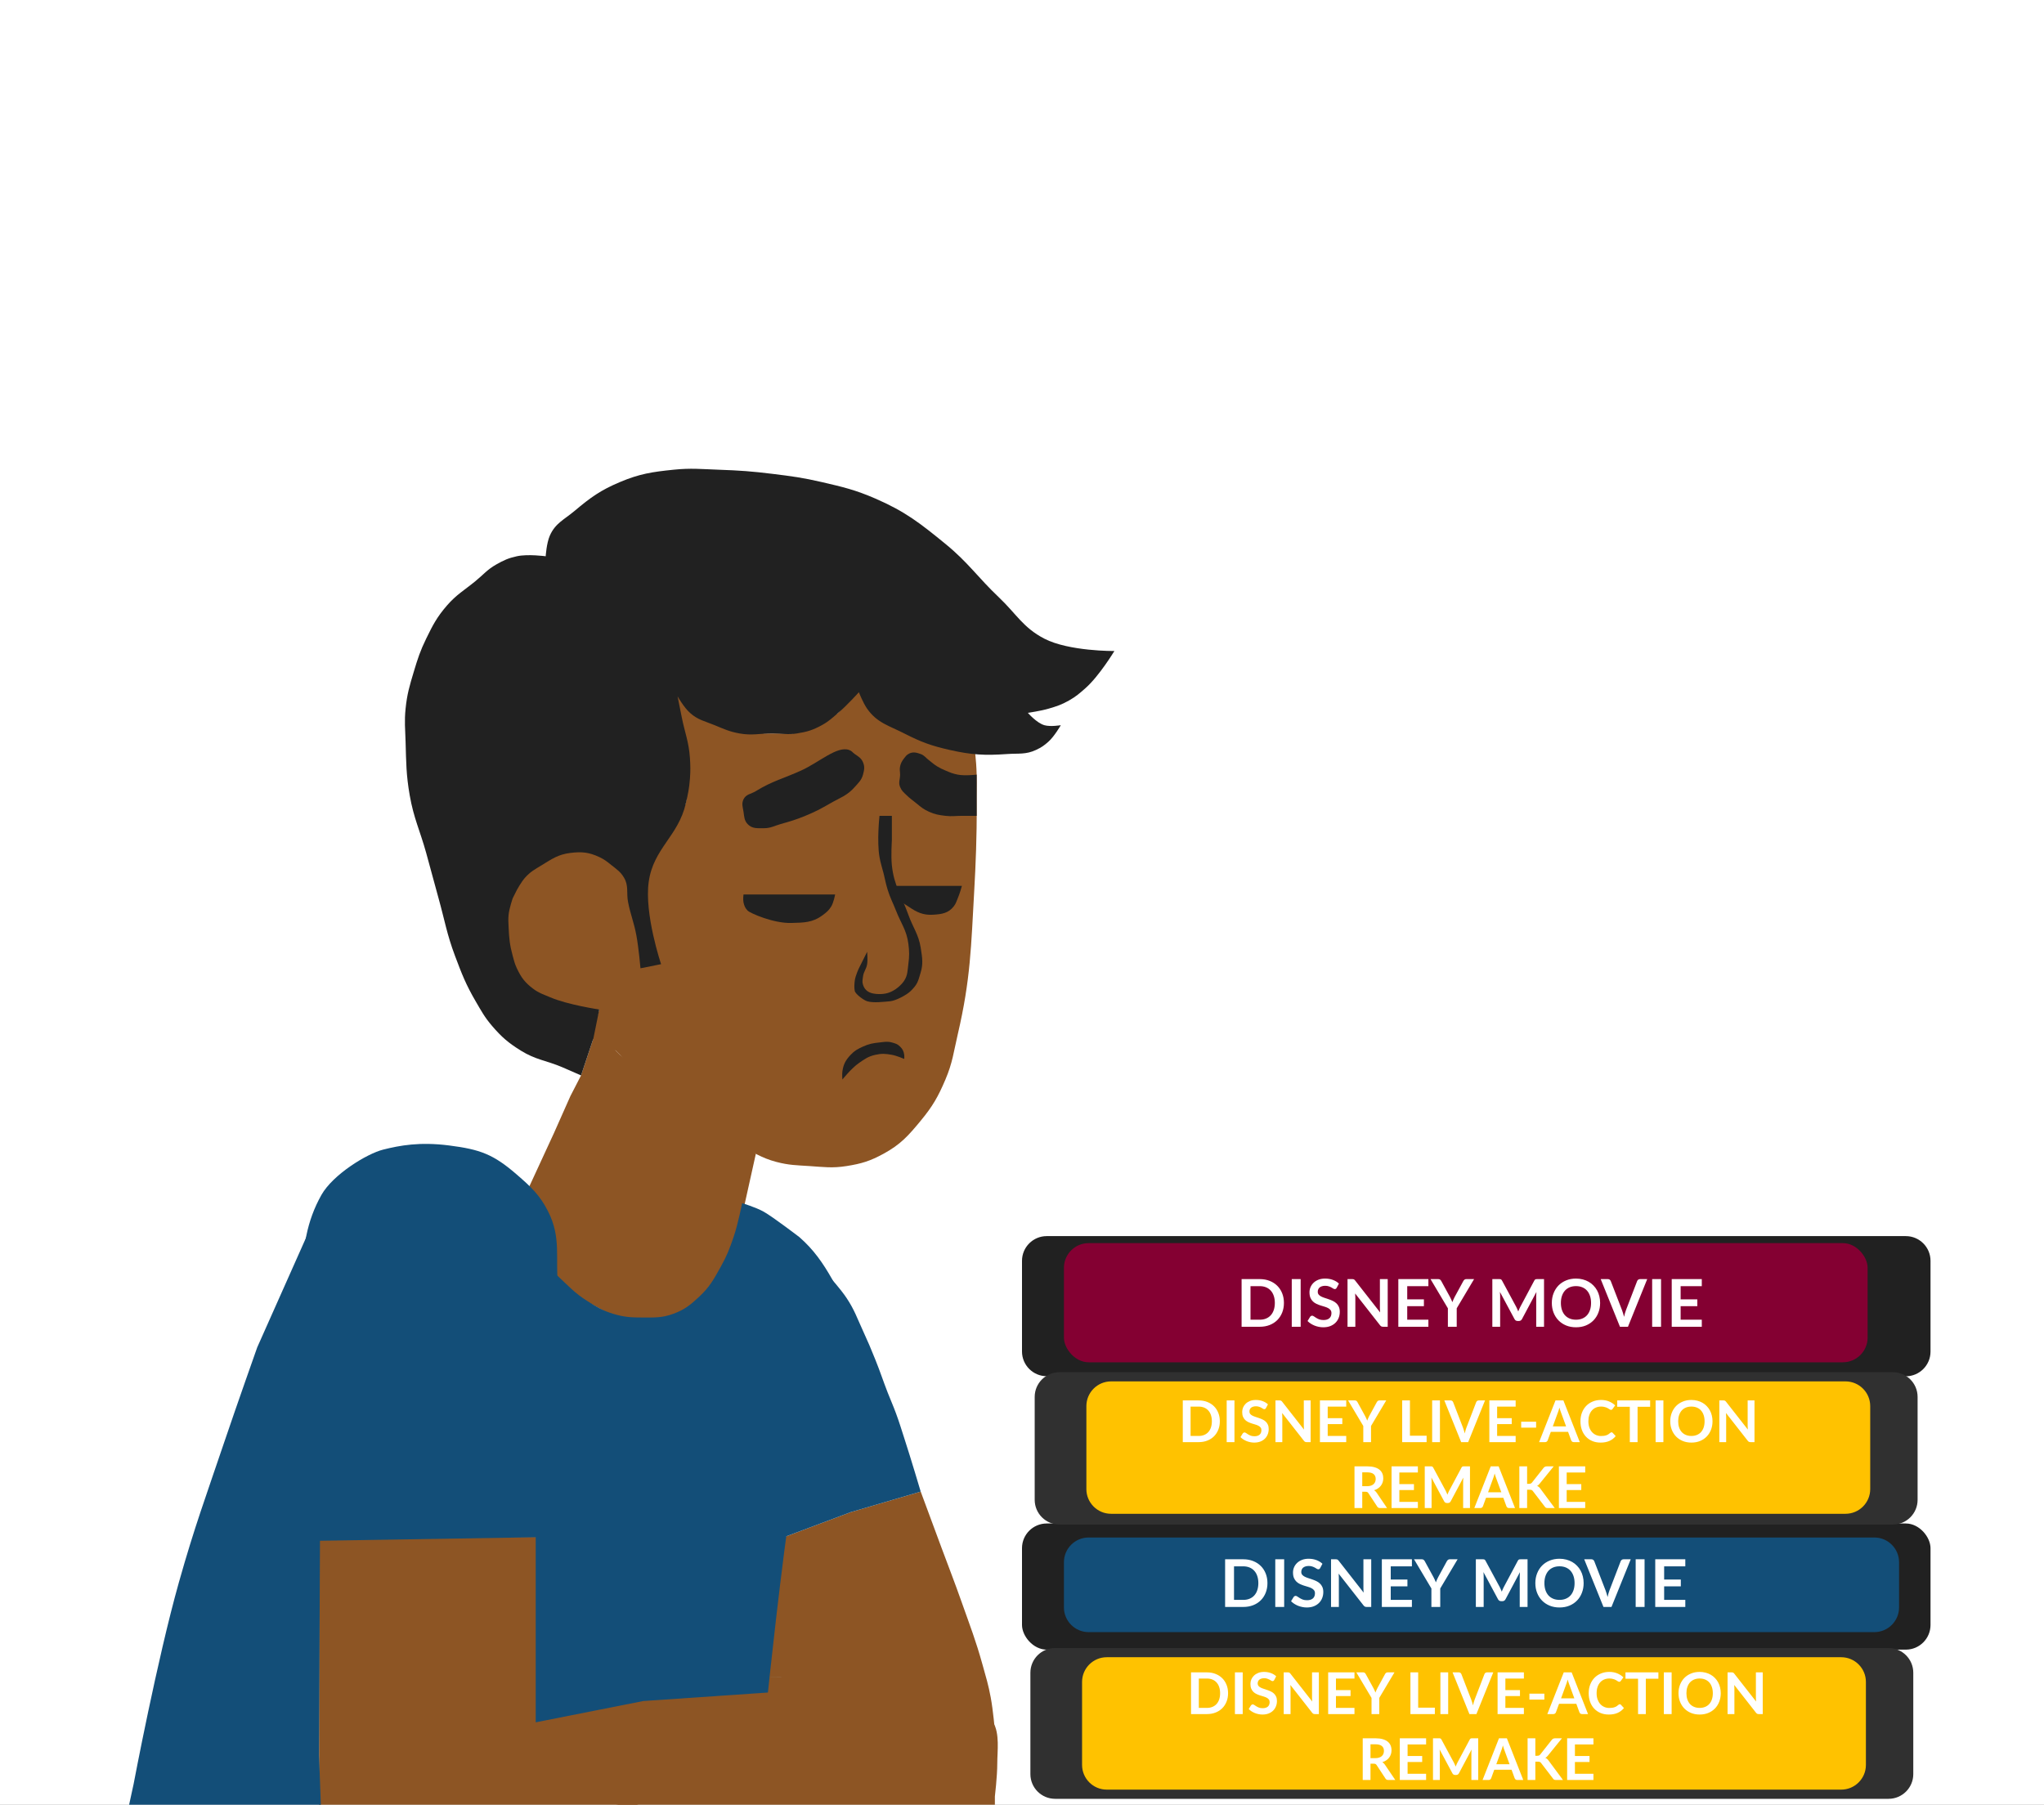 <svg width="248" height="219" viewBox="0 0 248 219" fill="none" xmlns="http://www.w3.org/2000/svg">
<rect x="0" y="0" width="248" height="219" fill="#808080" stroke="none"/>
<g clip-path="url(#clip0_276_359)">
<rect width="248" height="219" fill="white"/>
<rect x="124" y="184.872" width="110.231" height="15.309" rx="3" fill="#212121"/>
<path d="M124 153C124 151.343 125.343 150 127 150H231.231C232.887 150 234.231 151.343 234.231 153V164.01C234.231 165.667 232.887 167.01 231.23 167.01L127 167C125.343 167 124 165.657 124 164V153Z" fill="#212121"/>
<rect x="129.087" y="150.851" width="97.512" height="14.459" rx="3" fill="#840032"/>
<path d="M129.087 189.573C129.087 187.916 130.431 186.573 132.087 186.573H227.415C229.072 186.573 230.415 187.916 230.415 189.573V195.055C230.415 196.712 229.072 198.055 227.415 198.055H132.087C130.431 198.055 129.087 196.712 129.087 195.055V189.573Z" fill="#134E78"/>
<path d="M153.78 192.108C153.78 192.532 153.709 192.921 153.568 193.276C153.427 193.631 153.228 193.936 152.972 194.192C152.716 194.448 152.408 194.647 152.048 194.788C151.688 194.929 151.288 195 150.848 195H148.644V189.216H150.848C151.288 189.216 151.688 189.288 152.048 189.432C152.408 189.573 152.716 189.772 152.972 190.028C153.228 190.281 153.427 190.585 153.568 190.94C153.709 191.295 153.78 191.684 153.78 192.108ZM152.676 192.108C152.676 191.791 152.633 191.507 152.548 191.256C152.465 191.003 152.344 190.789 152.184 190.616C152.027 190.44 151.835 190.305 151.608 190.212C151.384 190.119 151.131 190.072 150.848 190.072H149.724V194.144H150.848C151.131 194.144 151.384 194.097 151.608 194.004C151.835 193.911 152.027 193.777 152.184 193.604C152.344 193.428 152.465 193.215 152.548 192.964C152.633 192.711 152.676 192.425 152.676 192.108ZM155.81 195H154.73V189.216H155.81V195ZM160.185 190.268C160.153 190.324 160.118 190.365 160.081 190.392C160.046 190.416 160.002 190.428 159.949 190.428C159.893 190.428 159.832 190.408 159.765 190.368C159.701 190.325 159.624 190.279 159.533 190.228C159.442 190.177 159.336 190.132 159.213 190.092C159.093 190.049 158.95 190.028 158.785 190.028C158.636 190.028 158.505 190.047 158.393 190.084C158.281 190.119 158.186 190.168 158.109 190.232C158.034 190.296 157.978 190.373 157.941 190.464C157.904 190.552 157.885 190.649 157.885 190.756C157.885 190.892 157.922 191.005 157.997 191.096C158.074 191.187 158.176 191.264 158.301 191.328C158.426 191.392 158.569 191.449 158.729 191.5C158.889 191.551 159.053 191.605 159.221 191.664C159.389 191.72 159.553 191.787 159.713 191.864C159.873 191.939 160.016 192.035 160.141 192.152C160.266 192.267 160.366 192.408 160.441 192.576C160.518 192.744 160.557 192.948 160.557 193.188C160.557 193.449 160.512 193.695 160.421 193.924C160.333 194.151 160.202 194.349 160.029 194.52C159.858 194.688 159.649 194.821 159.401 194.92C159.153 195.016 158.869 195.064 158.549 195.064C158.365 195.064 158.184 195.045 158.005 195.008C157.826 194.973 157.654 194.923 157.489 194.856C157.326 194.789 157.173 194.709 157.029 194.616C156.885 194.523 156.757 194.419 156.645 194.304L156.961 193.788C156.988 193.751 157.022 193.72 157.065 193.696C157.108 193.669 157.153 193.656 157.201 193.656C157.268 193.656 157.34 193.684 157.417 193.74C157.494 193.793 157.586 193.853 157.693 193.92C157.8 193.987 157.924 194.048 158.065 194.104C158.209 194.157 158.381 194.184 158.581 194.184C158.888 194.184 159.125 194.112 159.293 193.968C159.461 193.821 159.545 193.612 159.545 193.34C159.545 193.188 159.506 193.064 159.429 192.968C159.354 192.872 159.254 192.792 159.129 192.728C159.004 192.661 158.861 192.605 158.701 192.56C158.541 192.515 158.378 192.465 158.213 192.412C158.048 192.359 157.885 192.295 157.725 192.22C157.565 192.145 157.422 192.048 157.297 191.928C157.172 191.808 157.07 191.659 156.993 191.48C156.918 191.299 156.881 191.076 156.881 190.812C156.881 190.601 156.922 190.396 157.005 190.196C157.09 189.996 157.213 189.819 157.373 189.664C157.533 189.509 157.73 189.385 157.965 189.292C158.2 189.199 158.469 189.152 158.773 189.152C159.114 189.152 159.429 189.205 159.717 189.312C160.005 189.419 160.25 189.568 160.453 189.76L160.185 190.268ZM166.372 189.216V195H165.82C165.734 195 165.662 194.987 165.604 194.96C165.548 194.931 165.493 194.883 165.44 194.816L162.42 190.96C162.436 191.136 162.444 191.299 162.444 191.448V195H161.496V189.216H162.06C162.105 189.216 162.144 189.219 162.176 189.224C162.21 189.227 162.24 189.235 162.264 189.248C162.29 189.259 162.316 189.276 162.34 189.3C162.364 189.321 162.39 189.351 162.42 189.388L165.452 193.26C165.444 193.167 165.437 193.075 165.432 192.984C165.426 192.893 165.424 192.809 165.424 192.732V189.216H166.372ZM168.74 190.072V191.676H170.764V192.504H168.74V194.14H171.308V195H167.66V189.216H171.308V190.072H168.74ZM174.745 192.76V195H173.673V192.76L171.565 189.216H172.513C172.607 189.216 172.68 189.239 172.733 189.284C172.789 189.329 172.836 189.387 172.873 189.456L173.929 191.388C173.991 191.503 174.044 191.611 174.089 191.712C174.137 191.813 174.18 191.915 174.217 192.016C174.252 191.915 174.292 191.813 174.337 191.712C174.383 191.611 174.435 191.503 174.493 191.388L175.545 189.456C175.575 189.397 175.619 189.343 175.677 189.292C175.736 189.241 175.811 189.216 175.901 189.216H176.853L174.745 192.76ZM185.338 189.216V195H184.39V191.264C184.39 191.115 184.398 190.953 184.414 190.78L182.666 194.064C182.583 194.221 182.457 194.3 182.286 194.3H182.134C181.963 194.3 181.837 194.221 181.754 194.064L179.986 190.768C179.994 190.856 180.001 190.943 180.006 191.028C180.011 191.113 180.014 191.192 180.014 191.264V195H179.066V189.216H179.878C179.926 189.216 179.967 189.217 180.002 189.22C180.037 189.223 180.067 189.229 180.094 189.24C180.123 189.251 180.149 189.268 180.17 189.292C180.194 189.316 180.217 189.348 180.238 189.388L181.97 192.6C182.015 192.685 182.057 192.773 182.094 192.864C182.134 192.955 182.173 193.048 182.21 193.144C182.247 193.045 182.286 192.951 182.326 192.86C182.366 192.767 182.409 192.677 182.454 192.592L184.162 189.388C184.183 189.348 184.206 189.316 184.23 189.292C184.254 189.268 184.279 189.251 184.306 189.24C184.335 189.229 184.367 189.223 184.402 189.22C184.437 189.217 184.478 189.216 184.526 189.216H185.338ZM192.144 192.108C192.144 192.532 192.074 192.925 191.932 193.288C191.794 193.648 191.596 193.96 191.34 194.224C191.084 194.488 190.776 194.695 190.416 194.844C190.056 194.991 189.656 195.064 189.216 195.064C188.779 195.064 188.38 194.991 188.02 194.844C187.66 194.695 187.351 194.488 187.092 194.224C186.836 193.96 186.638 193.648 186.496 193.288C186.355 192.925 186.284 192.532 186.284 192.108C186.284 191.684 186.355 191.292 186.496 190.932C186.638 190.569 186.836 190.256 187.092 189.992C187.351 189.728 187.66 189.523 188.02 189.376C188.38 189.227 188.779 189.152 189.216 189.152C189.51 189.152 189.786 189.187 190.044 189.256C190.303 189.323 190.54 189.419 190.756 189.544C190.972 189.667 191.166 189.817 191.336 189.996C191.51 190.172 191.656 190.369 191.776 190.588C191.896 190.807 191.987 191.044 192.048 191.3C192.112 191.556 192.144 191.825 192.144 192.108ZM191.044 192.108C191.044 191.791 191.002 191.507 190.916 191.256C190.831 191.003 190.71 190.788 190.552 190.612C190.395 190.436 190.203 190.301 189.976 190.208C189.752 190.115 189.499 190.068 189.216 190.068C188.934 190.068 188.679 190.115 188.452 190.208C188.228 190.301 188.036 190.436 187.876 190.612C187.719 190.788 187.598 191.003 187.512 191.256C187.427 191.507 187.384 191.791 187.384 192.108C187.384 192.425 187.427 192.711 187.512 192.964C187.598 193.215 187.719 193.428 187.876 193.604C188.036 193.777 188.228 193.911 188.452 194.004C188.679 194.097 188.934 194.144 189.216 194.144C189.499 194.144 189.752 194.097 189.976 194.004C190.203 193.911 190.395 193.777 190.552 193.604C190.71 193.428 190.831 193.215 190.916 192.964C191.002 192.711 191.044 192.425 191.044 192.108ZM197.858 189.216L195.522 195H194.55L192.214 189.216H193.078C193.171 189.216 193.247 189.239 193.306 189.284C193.364 189.329 193.408 189.388 193.438 189.46L194.802 192.988C194.847 193.103 194.89 193.229 194.93 193.368C194.972 193.504 195.012 193.647 195.05 193.796C195.082 193.647 195.116 193.504 195.154 193.368C195.191 193.229 195.232 193.103 195.278 192.988L196.634 189.46C196.655 189.399 196.696 189.343 196.758 189.292C196.822 189.241 196.899 189.216 196.99 189.216H197.858ZM199.537 195H198.457V189.216H199.537V195ZM201.912 190.072V191.676H203.936V192.504H201.912V194.14H204.48V195H200.832V189.216H204.48V190.072H201.912Z" fill="white"/>
<path d="M155.78 158.108C155.78 158.532 155.709 158.921 155.568 159.276C155.427 159.631 155.228 159.936 154.972 160.192C154.716 160.448 154.408 160.647 154.048 160.788C153.688 160.929 153.288 161 152.848 161H150.644V155.216H152.848C153.288 155.216 153.688 155.288 154.048 155.432C154.408 155.573 154.716 155.772 154.972 156.028C155.228 156.281 155.427 156.585 155.568 156.94C155.709 157.295 155.78 157.684 155.78 158.108ZM154.676 158.108C154.676 157.791 154.633 157.507 154.548 157.256C154.465 157.003 154.344 156.789 154.184 156.616C154.027 156.44 153.835 156.305 153.608 156.212C153.384 156.119 153.131 156.072 152.848 156.072H151.724V160.144H152.848C153.131 160.144 153.384 160.097 153.608 160.004C153.835 159.911 154.027 159.777 154.184 159.604C154.344 159.428 154.465 159.215 154.548 158.964C154.633 158.711 154.676 158.425 154.676 158.108ZM157.81 161H156.73V155.216H157.81V161ZM162.185 156.268C162.153 156.324 162.118 156.365 162.081 156.392C162.046 156.416 162.002 156.428 161.949 156.428C161.893 156.428 161.832 156.408 161.765 156.368C161.701 156.325 161.624 156.279 161.533 156.228C161.442 156.177 161.336 156.132 161.213 156.092C161.093 156.049 160.95 156.028 160.785 156.028C160.636 156.028 160.505 156.047 160.393 156.084C160.281 156.119 160.186 156.168 160.109 156.232C160.034 156.296 159.978 156.373 159.941 156.464C159.904 156.552 159.885 156.649 159.885 156.756C159.885 156.892 159.922 157.005 159.997 157.096C160.074 157.187 160.176 157.264 160.301 157.328C160.426 157.392 160.569 157.449 160.729 157.5C160.889 157.551 161.053 157.605 161.221 157.664C161.389 157.72 161.553 157.787 161.713 157.864C161.873 157.939 162.016 158.035 162.141 158.152C162.266 158.267 162.366 158.408 162.441 158.576C162.518 158.744 162.557 158.948 162.557 159.188C162.557 159.449 162.512 159.695 162.421 159.924C162.333 160.151 162.202 160.349 162.029 160.52C161.858 160.688 161.649 160.821 161.401 160.92C161.153 161.016 160.869 161.064 160.549 161.064C160.365 161.064 160.184 161.045 160.005 161.008C159.826 160.973 159.654 160.923 159.489 160.856C159.326 160.789 159.173 160.709 159.029 160.616C158.885 160.523 158.757 160.419 158.645 160.304L158.961 159.788C158.988 159.751 159.022 159.72 159.065 159.696C159.108 159.669 159.153 159.656 159.201 159.656C159.268 159.656 159.34 159.684 159.417 159.74C159.494 159.793 159.586 159.853 159.693 159.92C159.8 159.987 159.924 160.048 160.065 160.104C160.209 160.157 160.381 160.184 160.581 160.184C160.888 160.184 161.125 160.112 161.293 159.968C161.461 159.821 161.545 159.612 161.545 159.34C161.545 159.188 161.506 159.064 161.429 158.968C161.354 158.872 161.254 158.792 161.129 158.728C161.004 158.661 160.861 158.605 160.701 158.56C160.541 158.515 160.378 158.465 160.213 158.412C160.048 158.359 159.885 158.295 159.725 158.22C159.565 158.145 159.422 158.048 159.297 157.928C159.172 157.808 159.07 157.659 158.993 157.48C158.918 157.299 158.881 157.076 158.881 156.812C158.881 156.601 158.922 156.396 159.005 156.196C159.09 155.996 159.213 155.819 159.373 155.664C159.533 155.509 159.73 155.385 159.965 155.292C160.2 155.199 160.469 155.152 160.773 155.152C161.114 155.152 161.429 155.205 161.717 155.312C162.005 155.419 162.25 155.568 162.453 155.76L162.185 156.268ZM168.372 155.216V161H167.82C167.734 161 167.662 160.987 167.604 160.96C167.548 160.931 167.493 160.883 167.44 160.816L164.42 156.96C164.436 157.136 164.444 157.299 164.444 157.448V161H163.496V155.216H164.06C164.105 155.216 164.144 155.219 164.176 155.224C164.21 155.227 164.24 155.235 164.264 155.248C164.29 155.259 164.316 155.276 164.34 155.3C164.364 155.321 164.39 155.351 164.42 155.388L167.452 159.26C167.444 159.167 167.437 159.075 167.432 158.984C167.426 158.893 167.424 158.809 167.424 158.732V155.216H168.372ZM170.74 156.072V157.676H172.764V158.504H170.74V160.14H173.308V161H169.66V155.216H173.308V156.072H170.74ZM176.745 158.76V161H175.673V158.76L173.565 155.216H174.513C174.607 155.216 174.68 155.239 174.733 155.284C174.789 155.329 174.836 155.387 174.873 155.456L175.929 157.388C175.991 157.503 176.044 157.611 176.089 157.712C176.137 157.813 176.18 157.915 176.217 158.016C176.252 157.915 176.292 157.813 176.337 157.712C176.383 157.611 176.435 157.503 176.493 157.388L177.545 155.456C177.575 155.397 177.619 155.343 177.677 155.292C177.736 155.241 177.811 155.216 177.901 155.216H178.853L176.745 158.76ZM187.338 155.216V161H186.39V157.264C186.39 157.115 186.398 156.953 186.414 156.78L184.666 160.064C184.583 160.221 184.457 160.3 184.286 160.3H184.134C183.963 160.3 183.837 160.221 183.754 160.064L181.986 156.768C181.994 156.856 182.001 156.943 182.006 157.028C182.011 157.113 182.014 157.192 182.014 157.264V161H181.066V155.216H181.878C181.926 155.216 181.967 155.217 182.002 155.22C182.037 155.223 182.067 155.229 182.094 155.24C182.123 155.251 182.149 155.268 182.17 155.292C182.194 155.316 182.217 155.348 182.238 155.388L183.97 158.6C184.015 158.685 184.057 158.773 184.094 158.864C184.134 158.955 184.173 159.048 184.21 159.144C184.247 159.045 184.286 158.951 184.326 158.86C184.366 158.767 184.409 158.677 184.454 158.592L186.162 155.388C186.183 155.348 186.206 155.316 186.23 155.292C186.254 155.268 186.279 155.251 186.306 155.24C186.335 155.229 186.367 155.223 186.402 155.22C186.437 155.217 186.478 155.216 186.526 155.216H187.338ZM194.144 158.108C194.144 158.532 194.074 158.925 193.932 159.288C193.794 159.648 193.596 159.96 193.34 160.224C193.084 160.488 192.776 160.695 192.416 160.844C192.056 160.991 191.656 161.064 191.216 161.064C190.779 161.064 190.38 160.991 190.02 160.844C189.66 160.695 189.351 160.488 189.092 160.224C188.836 159.96 188.638 159.648 188.496 159.288C188.355 158.925 188.284 158.532 188.284 158.108C188.284 157.684 188.355 157.292 188.496 156.932C188.638 156.569 188.836 156.256 189.092 155.992C189.351 155.728 189.66 155.523 190.02 155.376C190.38 155.227 190.779 155.152 191.216 155.152C191.51 155.152 191.786 155.187 192.044 155.256C192.303 155.323 192.54 155.419 192.756 155.544C192.972 155.667 193.166 155.817 193.336 155.996C193.51 156.172 193.656 156.369 193.776 156.588C193.896 156.807 193.987 157.044 194.048 157.3C194.112 157.556 194.144 157.825 194.144 158.108ZM193.044 158.108C193.044 157.791 193.002 157.507 192.916 157.256C192.831 157.003 192.71 156.788 192.552 156.612C192.395 156.436 192.203 156.301 191.976 156.208C191.752 156.115 191.499 156.068 191.216 156.068C190.934 156.068 190.679 156.115 190.452 156.208C190.228 156.301 190.036 156.436 189.876 156.612C189.719 156.788 189.598 157.003 189.512 157.256C189.427 157.507 189.384 157.791 189.384 158.108C189.384 158.425 189.427 158.711 189.512 158.964C189.598 159.215 189.719 159.428 189.876 159.604C190.036 159.777 190.228 159.911 190.452 160.004C190.679 160.097 190.934 160.144 191.216 160.144C191.499 160.144 191.752 160.097 191.976 160.004C192.203 159.911 192.395 159.777 192.552 159.604C192.71 159.428 192.831 159.215 192.916 158.964C193.002 158.711 193.044 158.425 193.044 158.108ZM199.858 155.216L197.522 161H196.55L194.214 155.216H195.078C195.171 155.216 195.247 155.239 195.306 155.284C195.364 155.329 195.408 155.388 195.438 155.46L196.802 158.988C196.847 159.103 196.89 159.229 196.93 159.368C196.972 159.504 197.012 159.647 197.05 159.796C197.082 159.647 197.116 159.504 197.154 159.368C197.191 159.229 197.232 159.103 197.278 158.988L198.634 155.46C198.655 155.399 198.696 155.343 198.758 155.292C198.822 155.241 198.899 155.216 198.99 155.216H199.858ZM201.537 161H200.457V155.216H201.537V161ZM203.912 156.072V157.676H205.936V158.504H203.912V160.14H206.48V161H202.832V155.216H206.48V156.072H203.912Z" fill="white"/>
<path d="M125.54 169.513C125.54 167.856 126.883 166.513 128.54 166.513H229.663C231.32 166.513 232.663 167.856 232.663 169.513V182C232.663 183.657 231.32 185 229.663 185H128.54C126.883 185 125.54 183.657 125.54 182V169.513Z" fill="#303030"/>
<path d="M131.811 170.629C131.811 168.972 133.154 167.629 134.811 167.629H223.915C225.571 167.629 226.915 168.972 226.915 170.629V180.696C226.915 182.352 225.571 183.696 223.915 183.696H134.811C133.154 183.696 131.811 182.352 131.811 180.696V170.629Z" fill="#FFC200"/>
<path d="M148.003 172.469C148.003 172.84 147.941 173.181 147.817 173.491C147.693 173.802 147.52 174.069 147.296 174.293C147.072 174.517 146.802 174.691 146.487 174.814C146.172 174.938 145.822 175 145.437 175H143.509V169.939H145.437C145.822 169.939 146.172 170.002 146.487 170.128C146.802 170.252 147.072 170.425 147.296 170.649C147.52 170.871 147.693 171.137 147.817 171.447C147.941 171.758 148.003 172.098 148.003 172.469ZM147.037 172.469C147.037 172.192 146.999 171.943 146.925 171.724C146.852 171.502 146.746 171.316 146.606 171.164C146.468 171.01 146.3 170.892 146.102 170.81C145.906 170.729 145.684 170.688 145.437 170.688H144.454V174.251H145.437C145.684 174.251 145.906 174.21 146.102 174.128C146.3 174.047 146.468 173.93 146.606 173.778C146.746 173.624 146.852 173.438 146.925 173.218C146.999 172.997 147.037 172.747 147.037 172.469ZM149.779 175H148.834V169.939H149.779V175ZM153.607 170.859C153.579 170.908 153.549 170.945 153.516 170.968C153.486 170.989 153.447 170.999 153.4 170.999C153.351 170.999 153.298 170.982 153.239 170.947C153.183 170.91 153.116 170.869 153.036 170.824C152.957 170.78 152.864 170.74 152.756 170.705C152.651 170.668 152.527 170.649 152.382 170.649C152.251 170.649 152.137 170.666 152.039 170.698C151.941 170.729 151.858 170.772 151.79 170.828C151.725 170.884 151.676 170.952 151.643 171.031C151.611 171.108 151.594 171.193 151.594 171.286C151.594 171.405 151.627 171.505 151.692 171.584C151.76 171.663 151.849 171.731 151.958 171.787C152.068 171.843 152.193 171.893 152.333 171.937C152.473 171.982 152.616 172.03 152.763 172.081C152.91 172.13 153.054 172.188 153.194 172.256C153.334 172.321 153.459 172.405 153.568 172.508C153.678 172.608 153.766 172.732 153.831 172.879C153.899 173.026 153.932 173.204 153.932 173.414C153.932 173.643 153.893 173.858 153.813 174.058C153.736 174.257 153.622 174.431 153.47 174.58C153.321 174.727 153.138 174.844 152.921 174.93C152.704 175.014 152.455 175.056 152.175 175.056C152.014 175.056 151.856 175.04 151.699 175.007C151.543 174.977 151.393 174.932 151.248 174.874C151.106 174.816 150.971 174.746 150.845 174.664C150.719 174.582 150.607 174.491 150.509 174.391L150.786 173.939C150.809 173.907 150.84 173.88 150.877 173.859C150.914 173.836 150.954 173.824 150.996 173.824C151.054 173.824 151.117 173.848 151.185 173.897C151.253 173.944 151.333 173.997 151.426 174.055C151.52 174.113 151.628 174.167 151.752 174.216C151.878 174.263 152.028 174.286 152.203 174.286C152.472 174.286 152.679 174.223 152.826 174.097C152.973 173.969 153.047 173.785 153.047 173.547C153.047 173.414 153.013 173.306 152.945 173.222C152.88 173.138 152.793 173.068 152.683 173.012C152.573 172.954 152.448 172.905 152.308 172.865C152.168 172.825 152.026 172.782 151.881 172.735C151.737 172.689 151.594 172.633 151.454 172.567C151.314 172.502 151.19 172.417 151.08 172.312C150.97 172.207 150.882 172.076 150.814 171.92C150.749 171.761 150.716 171.566 150.716 171.335C150.716 171.151 150.752 170.971 150.824 170.796C150.899 170.621 151.006 170.466 151.146 170.331C151.286 170.196 151.459 170.087 151.664 170.005C151.87 169.924 152.105 169.883 152.371 169.883C152.67 169.883 152.945 169.93 153.197 170.023C153.449 170.116 153.664 170.247 153.841 170.415L153.607 170.859ZM159.02 169.939V175H158.537C158.463 175 158.4 174.988 158.348 174.965C158.299 174.939 158.251 174.897 158.205 174.839L155.562 171.465C155.576 171.619 155.583 171.761 155.583 171.892V175H154.754V169.939H155.247C155.287 169.939 155.321 169.941 155.349 169.946C155.379 169.948 155.405 169.955 155.426 169.967C155.449 169.976 155.471 169.991 155.492 170.012C155.513 170.031 155.537 170.057 155.562 170.089L158.215 173.477C158.208 173.396 158.202 173.315 158.198 173.236C158.193 173.157 158.191 173.083 158.191 173.015V169.939H159.02ZM161.092 170.688V172.091H162.863V172.816H161.092V174.247H163.339V175H160.147V169.939H163.339V170.688H161.092ZM166.347 173.04V175H165.409V173.04L163.565 169.939H164.394C164.476 169.939 164.54 169.959 164.587 169.998C164.636 170.038 164.677 170.088 164.709 170.149L165.633 171.839C165.687 171.94 165.734 172.034 165.773 172.123C165.815 172.212 165.853 172.3 165.885 172.389C165.916 172.3 165.951 172.212 165.99 172.123C166.03 172.034 166.075 171.94 166.127 171.839L167.047 170.149C167.073 170.098 167.111 170.05 167.163 170.005C167.214 169.961 167.279 169.939 167.359 169.939H168.192L166.347 173.04ZM173.092 174.223V175H170.128V169.939H171.069V174.223H173.092ZM174.709 175H173.764V169.939H174.709V175ZM180.179 169.939L178.135 175H177.285L175.241 169.939H175.997C176.078 169.939 176.145 169.959 176.196 169.998C176.247 170.038 176.286 170.089 176.312 170.152L177.505 173.239C177.545 173.34 177.582 173.451 177.617 173.572C177.654 173.691 177.689 173.816 177.722 173.946C177.75 173.816 177.78 173.691 177.813 173.572C177.846 173.451 177.882 173.34 177.922 173.239L179.108 170.152C179.127 170.099 179.163 170.05 179.217 170.005C179.273 169.961 179.34 169.939 179.42 169.939H180.179ZM181.648 170.688V172.091H183.419V172.816H181.648V174.247H183.895V175H180.703V169.939H183.895V170.688H181.648ZM184.565 172.525H186.378V173.246H184.565V172.525ZM190.015 173.089L189.399 171.405C189.368 171.331 189.337 171.242 189.304 171.139C189.272 171.037 189.239 170.926 189.206 170.807C189.176 170.926 189.144 171.038 189.112 171.143C189.079 171.246 189.048 171.335 189.017 171.412L188.405 173.089H190.015ZM191.677 175H190.949C190.868 175 190.801 174.98 190.75 174.94C190.698 174.898 190.66 174.847 190.634 174.786L190.256 173.754H188.16L187.782 174.786C187.763 174.84 187.727 174.889 187.673 174.933C187.62 174.978 187.553 175 187.474 175H186.739L188.73 169.939H189.689L191.677 175ZM195.526 173.806C195.577 173.806 195.623 173.826 195.663 173.866L196.034 174.268C195.828 174.523 195.575 174.718 195.274 174.853C194.975 174.988 194.616 175.056 194.196 175.056C193.82 175.056 193.482 174.992 193.181 174.863C192.882 174.735 192.627 174.557 192.415 174.328C192.202 174.099 192.039 173.826 191.925 173.509C191.813 173.192 191.757 172.845 191.757 172.469C191.757 172.089 191.817 171.741 191.939 171.426C192.06 171.109 192.23 170.836 192.45 170.607C192.671 170.379 192.935 170.201 193.241 170.075C193.546 169.947 193.885 169.883 194.256 169.883C194.624 169.883 194.951 169.944 195.236 170.065C195.523 170.186 195.766 170.345 195.967 170.541L195.652 170.978C195.633 171.006 195.609 171.031 195.579 171.052C195.551 171.073 195.511 171.083 195.46 171.083C195.425 171.083 195.388 171.074 195.351 171.055C195.314 171.034 195.273 171.01 195.229 170.982C195.184 170.952 195.133 170.919 195.075 170.884C195.016 170.849 194.949 170.817 194.872 170.789C194.795 170.759 194.705 170.735 194.602 170.716C194.502 170.695 194.385 170.684 194.252 170.684C194.026 170.684 193.818 170.725 193.629 170.807C193.442 170.886 193.281 171.003 193.146 171.157C193.011 171.309 192.906 171.495 192.831 171.717C192.756 171.936 192.719 172.187 192.719 172.469C192.719 172.754 192.759 173.007 192.838 173.229C192.92 173.451 193.029 173.637 193.167 173.789C193.305 173.941 193.467 174.057 193.654 174.139C193.84 174.218 194.041 174.258 194.256 174.258C194.384 174.258 194.499 174.251 194.602 174.237C194.707 174.223 194.803 174.201 194.889 174.17C194.978 174.14 195.061 174.102 195.138 174.055C195.217 174.006 195.295 173.946 195.372 173.876C195.395 173.855 195.42 173.839 195.446 173.827C195.471 173.813 195.498 173.806 195.526 173.806ZM200.214 170.712H198.688V175H197.746V170.712H196.22V169.939H200.214V170.712ZM201.821 175H200.876V169.939H201.821V175ZM207.78 172.469C207.78 172.84 207.719 173.185 207.595 173.502C207.474 173.817 207.301 174.09 207.077 174.321C206.853 174.552 206.583 174.733 206.268 174.863C205.953 174.992 205.603 175.056 205.218 175.056C204.836 175.056 204.487 174.992 204.172 174.863C203.857 174.733 203.586 174.552 203.36 174.321C203.136 174.09 202.962 173.817 202.838 173.502C202.715 173.185 202.653 172.84 202.653 172.469C202.653 172.098 202.715 171.755 202.838 171.44C202.962 171.123 203.136 170.849 203.36 170.618C203.586 170.387 203.857 170.207 204.172 170.079C204.487 169.948 204.836 169.883 205.218 169.883C205.475 169.883 205.717 169.913 205.943 169.974C206.169 170.032 206.377 170.116 206.566 170.226C206.755 170.333 206.924 170.465 207.073 170.621C207.225 170.775 207.353 170.948 207.458 171.139C207.563 171.331 207.643 171.538 207.696 171.762C207.752 171.986 207.78 172.222 207.78 172.469ZM206.818 172.469C206.818 172.192 206.781 171.943 206.706 171.724C206.631 171.502 206.525 171.314 206.387 171.16C206.25 171.006 206.082 170.889 205.883 170.807C205.687 170.725 205.466 170.684 205.218 170.684C204.971 170.684 204.748 170.725 204.55 170.807C204.354 170.889 204.186 171.006 204.046 171.16C203.908 171.314 203.802 171.502 203.727 171.724C203.653 171.943 203.615 172.192 203.615 172.469C203.615 172.747 203.653 172.997 203.727 173.218C203.802 173.438 203.908 173.624 204.046 173.778C204.186 173.93 204.354 174.047 204.55 174.128C204.748 174.21 204.971 174.251 205.218 174.251C205.466 174.251 205.687 174.21 205.883 174.128C206.082 174.047 206.25 173.93 206.387 173.778C206.525 173.624 206.631 173.438 206.706 173.218C206.781 172.997 206.818 172.747 206.818 172.469ZM212.874 169.939V175H212.391C212.316 175 212.253 174.988 212.202 174.965C212.153 174.939 212.105 174.897 212.058 174.839L209.416 171.465C209.43 171.619 209.437 171.761 209.437 171.892V175H208.607V169.939H209.101C209.14 169.939 209.174 169.941 209.202 169.946C209.233 169.948 209.258 169.955 209.279 169.967C209.303 169.976 209.325 169.991 209.346 170.012C209.367 170.031 209.39 170.057 209.416 170.089L212.069 173.477C212.062 173.396 212.056 173.315 212.051 173.236C212.047 173.157 212.044 173.083 212.044 173.015V169.939H212.874ZM165.871 180.347C166.048 180.347 166.202 180.325 166.333 180.28C166.466 180.236 166.574 180.175 166.658 180.098C166.744 180.019 166.809 179.926 166.851 179.818C166.893 179.711 166.914 179.593 166.914 179.465C166.914 179.208 166.828 179.011 166.658 178.873C166.49 178.736 166.232 178.667 165.885 178.667H165.283V180.347H165.871ZM168.293 183H167.442C167.281 183 167.164 182.937 167.092 182.811L166.028 181.19C165.988 181.13 165.944 181.087 165.895 181.061C165.848 181.035 165.778 181.023 165.685 181.023H165.283V183H164.341V177.939H165.885C166.228 177.939 166.522 177.975 166.767 178.047C167.014 178.117 167.216 178.217 167.372 178.345C167.531 178.473 167.647 178.627 167.722 178.807C167.797 178.984 167.834 179.18 167.834 179.395C167.834 179.565 167.808 179.726 167.757 179.878C167.708 180.03 167.636 180.167 167.54 180.291C167.447 180.415 167.33 180.523 167.19 180.616C167.052 180.71 166.895 180.783 166.718 180.837C166.778 180.872 166.834 180.914 166.886 180.963C166.937 181.01 166.984 181.066 167.026 181.131L168.293 183ZM169.784 178.688V180.091H171.555V180.816H169.784V182.247H172.031V183H168.839V177.939H172.031V178.688H169.784ZM178.354 177.939V183H177.524V179.731C177.524 179.6 177.531 179.459 177.545 179.307L176.016 182.181C175.943 182.319 175.832 182.387 175.683 182.387H175.55C175.401 182.387 175.29 182.319 175.218 182.181L173.671 179.297C173.678 179.374 173.683 179.45 173.688 179.524C173.693 179.599 173.695 179.668 173.695 179.731V183H172.866V177.939H173.576C173.618 177.939 173.654 177.94 173.685 177.942C173.715 177.945 173.742 177.951 173.765 177.96C173.791 177.969 173.813 177.984 173.832 178.005C173.853 178.026 173.872 178.054 173.891 178.089L175.407 180.9C175.446 180.975 175.482 181.052 175.515 181.131C175.55 181.21 175.584 181.292 175.617 181.376C175.649 181.29 175.683 181.207 175.718 181.127C175.753 181.046 175.79 180.968 175.83 180.893L177.325 178.089C177.343 178.054 177.363 178.026 177.384 178.005C177.405 177.984 177.427 177.969 177.451 177.96C177.476 177.951 177.504 177.945 177.535 177.942C177.565 177.94 177.601 177.939 177.643 177.939H178.354ZM182.157 181.089L181.541 179.405C181.51 179.331 181.479 179.242 181.446 179.139C181.414 179.037 181.381 178.926 181.348 178.807C181.318 178.926 181.286 179.038 181.254 179.143C181.221 179.246 181.19 179.335 181.159 179.412L180.547 181.089H182.157ZM183.819 183H183.091C183.01 183 182.943 182.98 182.892 182.94C182.84 182.898 182.802 182.847 182.776 182.786L182.398 181.754H180.302L179.924 182.786C179.905 182.84 179.869 182.889 179.815 182.933C179.762 182.978 179.695 183 179.616 183H178.881L180.872 177.939H181.831L183.819 183ZM185.285 180.06H185.505C185.594 180.06 185.667 180.048 185.726 180.025C185.784 179.999 185.834 179.96 185.876 179.906L187.273 178.138C187.331 178.064 187.392 178.012 187.455 177.984C187.52 177.954 187.602 177.939 187.7 177.939H188.512L186.807 180.042C186.707 180.171 186.603 180.262 186.496 180.315C186.573 180.343 186.641 180.383 186.702 180.434C186.765 180.483 186.825 180.549 186.881 180.63L188.638 183H187.808C187.696 183 187.612 182.985 187.556 182.954C187.502 182.922 187.457 182.875 187.42 182.814L185.988 180.945C185.944 180.882 185.892 180.838 185.834 180.812C185.776 180.787 185.692 180.774 185.582 180.774H185.285V183H184.343V177.939H185.285V180.06ZM190.087 178.688V180.091H191.858V180.816H190.087V182.247H192.334V183H189.142V177.939H192.334V178.688H190.087Z" fill="white"/>
<path d="M125.018 202.985C125.018 201.328 126.361 199.985 128.018 199.985H229.14C230.797 199.985 232.14 201.328 232.14 202.985V215.283C232.14 216.94 230.797 218.283 229.14 218.283H128.018C126.361 218.283 125.018 216.94 125.018 215.283V202.985Z" fill="#303030"/>
<path d="M131.288 204.101C131.288 202.444 132.631 201.101 134.288 201.101H223.392C225.049 201.101 226.392 202.444 226.392 204.101V214.168C226.392 215.825 225.049 217.168 223.392 217.168H134.288C132.631 217.168 131.288 215.825 131.288 214.168V204.101Z" fill="#FFC200"/>
<path d="M149.003 205.469C149.003 205.84 148.941 206.181 148.817 206.491C148.693 206.802 148.52 207.069 148.296 207.293C148.072 207.517 147.802 207.691 147.487 207.814C147.172 207.938 146.822 208 146.437 208H144.509V202.939H146.437C146.822 202.939 147.172 203.002 147.487 203.128C147.802 203.252 148.072 203.425 148.296 203.649C148.52 203.871 148.693 204.137 148.817 204.447C148.941 204.758 149.003 205.098 149.003 205.469ZM148.037 205.469C148.037 205.192 147.999 204.943 147.925 204.724C147.852 204.502 147.746 204.316 147.606 204.164C147.468 204.01 147.3 203.892 147.102 203.81C146.906 203.729 146.684 203.688 146.437 203.688H145.454V207.251H146.437C146.684 207.251 146.906 207.21 147.102 207.128C147.3 207.047 147.468 206.93 147.606 206.778C147.746 206.624 147.852 206.438 147.925 206.218C147.999 205.997 148.037 205.747 148.037 205.469ZM150.779 208H149.834V202.939H150.779V208ZM154.607 203.859C154.579 203.908 154.549 203.945 154.516 203.968C154.486 203.989 154.447 203.999 154.4 203.999C154.351 203.999 154.298 203.982 154.239 203.947C154.183 203.91 154.116 203.869 154.036 203.824C153.957 203.78 153.864 203.74 153.756 203.705C153.651 203.668 153.527 203.649 153.382 203.649C153.251 203.649 153.137 203.666 153.039 203.698C152.941 203.729 152.858 203.772 152.79 203.828C152.725 203.884 152.676 203.952 152.643 204.031C152.611 204.108 152.594 204.193 152.594 204.286C152.594 204.405 152.627 204.505 152.692 204.584C152.76 204.663 152.849 204.731 152.958 204.787C153.068 204.843 153.193 204.893 153.333 204.937C153.473 204.982 153.616 205.03 153.763 205.081C153.91 205.13 154.054 205.188 154.194 205.256C154.334 205.321 154.459 205.405 154.568 205.508C154.678 205.608 154.766 205.732 154.831 205.879C154.899 206.026 154.932 206.204 154.932 206.414C154.932 206.643 154.893 206.858 154.813 207.058C154.736 207.257 154.622 207.431 154.47 207.58C154.321 207.727 154.138 207.844 153.921 207.93C153.704 208.014 153.455 208.056 153.175 208.056C153.014 208.056 152.856 208.04 152.699 208.007C152.543 207.977 152.393 207.932 152.248 207.874C152.106 207.816 151.971 207.746 151.845 207.664C151.719 207.582 151.607 207.491 151.509 207.391L151.786 206.939C151.809 206.907 151.84 206.88 151.877 206.859C151.914 206.836 151.954 206.824 151.996 206.824C152.054 206.824 152.117 206.848 152.185 206.897C152.253 206.944 152.333 206.997 152.426 207.055C152.52 207.113 152.628 207.167 152.752 207.216C152.878 207.263 153.028 207.286 153.203 207.286C153.472 207.286 153.679 207.223 153.826 207.097C153.973 206.969 154.047 206.785 154.047 206.547C154.047 206.414 154.013 206.306 153.945 206.222C153.88 206.138 153.793 206.068 153.683 206.012C153.573 205.954 153.448 205.905 153.308 205.865C153.168 205.825 153.026 205.782 152.881 205.735C152.737 205.689 152.594 205.633 152.454 205.567C152.314 205.502 152.19 205.417 152.08 205.312C151.97 205.207 151.882 205.076 151.814 204.92C151.749 204.761 151.716 204.566 151.716 204.335C151.716 204.151 151.752 203.971 151.824 203.796C151.899 203.621 152.006 203.466 152.146 203.331C152.286 203.196 152.459 203.087 152.664 203.005C152.87 202.924 153.105 202.883 153.371 202.883C153.67 202.883 153.945 202.93 154.197 203.023C154.449 203.116 154.664 203.247 154.841 203.415L154.607 203.859ZM160.02 202.939V208H159.537C159.463 208 159.4 207.988 159.348 207.965C159.299 207.939 159.251 207.897 159.205 207.839L156.562 204.465C156.576 204.619 156.583 204.761 156.583 204.892V208H155.754V202.939H156.247C156.287 202.939 156.321 202.941 156.349 202.946C156.379 202.948 156.405 202.955 156.426 202.967C156.449 202.976 156.471 202.991 156.492 203.012C156.513 203.031 156.537 203.057 156.562 203.089L159.215 206.477C159.208 206.396 159.202 206.315 159.198 206.236C159.193 206.157 159.191 206.083 159.191 206.015V202.939H160.02ZM162.092 203.688V205.091H163.863V205.816H162.092V207.247H164.339V208H161.147V202.939H164.339V203.688H162.092ZM167.347 206.04V208H166.409V206.04L164.565 202.939H165.394C165.476 202.939 165.54 202.959 165.587 202.998C165.636 203.038 165.677 203.088 165.709 203.149L166.633 204.839C166.687 204.94 166.734 205.034 166.773 205.123C166.815 205.212 166.853 205.3 166.885 205.389C166.916 205.3 166.951 205.212 166.99 205.123C167.03 205.034 167.075 204.94 167.127 204.839L168.047 203.149C168.073 203.098 168.111 203.05 168.163 203.005C168.214 202.961 168.279 202.939 168.359 202.939H169.192L167.347 206.04ZM174.092 207.223V208H171.128V202.939H172.069V207.223H174.092ZM175.709 208H174.764V202.939H175.709V208ZM181.179 202.939L179.135 208H178.285L176.241 202.939H176.997C177.078 202.939 177.145 202.959 177.196 202.998C177.247 203.038 177.286 203.089 177.312 203.152L178.505 206.239C178.545 206.34 178.582 206.451 178.617 206.572C178.654 206.691 178.689 206.816 178.722 206.946C178.75 206.816 178.78 206.691 178.813 206.572C178.846 206.451 178.882 206.34 178.922 206.239L180.108 203.152C180.127 203.099 180.163 203.05 180.217 203.005C180.273 202.961 180.34 202.939 180.42 202.939H181.179ZM182.648 203.688V205.091H184.419V205.816H182.648V207.247H184.895V208H181.703V202.939H184.895V203.688H182.648ZM185.565 205.525H187.378V206.246H185.565V205.525ZM191.015 206.089L190.399 204.405C190.368 204.331 190.337 204.242 190.304 204.139C190.272 204.037 190.239 203.926 190.206 203.807C190.176 203.926 190.144 204.038 190.112 204.143C190.079 204.246 190.048 204.335 190.017 204.412L189.405 206.089H191.015ZM192.677 208H191.949C191.868 208 191.801 207.98 191.75 207.94C191.698 207.898 191.66 207.847 191.634 207.786L191.256 206.754H189.16L188.782 207.786C188.763 207.84 188.727 207.889 188.673 207.933C188.62 207.978 188.553 208 188.474 208H187.739L189.73 202.939H190.689L192.677 208ZM196.526 206.806C196.577 206.806 196.623 206.826 196.663 206.866L197.034 207.268C196.828 207.523 196.575 207.718 196.274 207.853C195.975 207.988 195.616 208.056 195.196 208.056C194.82 208.056 194.482 207.992 194.181 207.863C193.882 207.735 193.627 207.557 193.415 207.328C193.202 207.099 193.039 206.826 192.925 206.509C192.813 206.192 192.757 205.845 192.757 205.469C192.757 205.089 192.817 204.741 192.939 204.426C193.06 204.109 193.23 203.836 193.45 203.607C193.671 203.379 193.935 203.201 194.241 203.075C194.546 202.947 194.885 202.883 195.256 202.883C195.624 202.883 195.951 202.944 196.236 203.065C196.523 203.186 196.766 203.345 196.967 203.541L196.652 203.978C196.633 204.006 196.609 204.031 196.579 204.052C196.551 204.073 196.511 204.083 196.46 204.083C196.425 204.083 196.388 204.074 196.351 204.055C196.314 204.034 196.273 204.01 196.229 203.982C196.184 203.952 196.133 203.919 196.075 203.884C196.016 203.849 195.949 203.817 195.872 203.789C195.795 203.759 195.705 203.735 195.602 203.716C195.502 203.695 195.385 203.684 195.252 203.684C195.026 203.684 194.818 203.725 194.629 203.807C194.442 203.886 194.281 204.003 194.146 204.157C194.011 204.309 193.906 204.495 193.831 204.717C193.756 204.936 193.719 205.187 193.719 205.469C193.719 205.754 193.759 206.007 193.838 206.229C193.92 206.451 194.029 206.637 194.167 206.789C194.305 206.941 194.467 207.057 194.654 207.139C194.84 207.218 195.041 207.258 195.256 207.258C195.384 207.258 195.499 207.251 195.602 207.237C195.707 207.223 195.803 207.201 195.889 207.17C195.978 207.14 196.061 207.102 196.138 207.055C196.217 207.006 196.295 206.946 196.372 206.876C196.395 206.855 196.42 206.839 196.446 206.827C196.471 206.813 196.498 206.806 196.526 206.806ZM201.214 203.712H199.688V208H198.746V203.712H197.22V202.939H201.214V203.712ZM202.821 208H201.876V202.939H202.821V208ZM208.78 205.469C208.78 205.84 208.719 206.185 208.595 206.502C208.474 206.817 208.301 207.09 208.077 207.321C207.853 207.552 207.583 207.733 207.268 207.863C206.953 207.992 206.603 208.056 206.218 208.056C205.836 208.056 205.487 207.992 205.172 207.863C204.857 207.733 204.586 207.552 204.36 207.321C204.136 207.09 203.962 206.817 203.838 206.502C203.715 206.185 203.653 205.84 203.653 205.469C203.653 205.098 203.715 204.755 203.838 204.44C203.962 204.123 204.136 203.849 204.36 203.618C204.586 203.387 204.857 203.207 205.172 203.079C205.487 202.948 205.836 202.883 206.218 202.883C206.475 202.883 206.717 202.913 206.943 202.974C207.169 203.032 207.377 203.116 207.566 203.226C207.755 203.333 207.924 203.465 208.073 203.621C208.225 203.775 208.353 203.948 208.458 204.139C208.563 204.331 208.643 204.538 208.696 204.762C208.752 204.986 208.78 205.222 208.78 205.469ZM207.818 205.469C207.818 205.192 207.781 204.943 207.706 204.724C207.631 204.502 207.525 204.314 207.387 204.16C207.25 204.006 207.082 203.889 206.883 203.807C206.687 203.725 206.466 203.684 206.218 203.684C205.971 203.684 205.748 203.725 205.55 203.807C205.354 203.889 205.186 204.006 205.046 204.16C204.908 204.314 204.802 204.502 204.727 204.724C204.653 204.943 204.615 205.192 204.615 205.469C204.615 205.747 204.653 205.997 204.727 206.218C204.802 206.438 204.908 206.624 205.046 206.778C205.186 206.93 205.354 207.047 205.55 207.128C205.748 207.21 205.971 207.251 206.218 207.251C206.466 207.251 206.687 207.21 206.883 207.128C207.082 207.047 207.25 206.93 207.387 206.778C207.525 206.624 207.631 206.438 207.706 206.218C207.781 205.997 207.818 205.747 207.818 205.469ZM213.874 202.939V208H213.391C213.316 208 213.253 207.988 213.202 207.965C213.153 207.939 213.105 207.897 213.058 207.839L210.416 204.465C210.43 204.619 210.437 204.761 210.437 204.892V208H209.607V202.939H210.101C210.14 202.939 210.174 202.941 210.202 202.946C210.233 202.948 210.258 202.955 210.279 202.967C210.303 202.976 210.325 202.991 210.346 203.012C210.367 203.031 210.39 203.057 210.416 203.089L213.069 206.477C213.062 206.396 213.056 206.315 213.051 206.236C213.047 206.157 213.044 206.083 213.044 206.015V202.939H213.874ZM166.871 213.347C167.048 213.347 167.202 213.325 167.333 213.28C167.466 213.236 167.574 213.175 167.658 213.098C167.744 213.019 167.809 212.926 167.851 212.818C167.893 212.711 167.914 212.593 167.914 212.465C167.914 212.208 167.828 212.011 167.658 211.873C167.49 211.736 167.232 211.667 166.885 211.667H166.283V213.347H166.871ZM169.293 216H168.442C168.281 216 168.164 215.937 168.092 215.811L167.028 214.19C166.988 214.13 166.944 214.087 166.895 214.061C166.848 214.035 166.778 214.023 166.685 214.023H166.283V216H165.341V210.939H166.885C167.228 210.939 167.522 210.975 167.767 211.047C168.014 211.117 168.216 211.217 168.372 211.345C168.531 211.473 168.647 211.627 168.722 211.807C168.797 211.984 168.834 212.18 168.834 212.395C168.834 212.565 168.808 212.726 168.757 212.878C168.708 213.03 168.636 213.167 168.54 213.291C168.447 213.415 168.33 213.523 168.19 213.616C168.052 213.71 167.895 213.783 167.718 213.837C167.778 213.872 167.834 213.914 167.886 213.963C167.937 214.01 167.984 214.066 168.026 214.131L169.293 216ZM170.784 211.688V213.091H172.555V213.816H170.784V215.247H173.031V216H169.839V210.939H173.031V211.688H170.784ZM179.354 210.939V216H178.524V212.731C178.524 212.6 178.531 212.459 178.545 212.307L177.016 215.181C176.943 215.319 176.832 215.387 176.683 215.387H176.55C176.401 215.387 176.29 215.319 176.218 215.181L174.671 212.297C174.678 212.374 174.683 212.45 174.688 212.524C174.693 212.599 174.695 212.668 174.695 212.731V216H173.866V210.939H174.576C174.618 210.939 174.654 210.94 174.685 210.942C174.715 210.945 174.742 210.951 174.765 210.96C174.791 210.969 174.813 210.984 174.832 211.005C174.853 211.026 174.872 211.054 174.891 211.089L176.407 213.9C176.446 213.975 176.482 214.052 176.515 214.131C176.55 214.21 176.584 214.292 176.617 214.376C176.649 214.29 176.683 214.207 176.718 214.127C176.753 214.046 176.79 213.968 176.83 213.893L178.325 211.089C178.343 211.054 178.363 211.026 178.384 211.005C178.405 210.984 178.427 210.969 178.451 210.96C178.476 210.951 178.504 210.945 178.535 210.942C178.565 210.94 178.601 210.939 178.643 210.939H179.354ZM183.157 214.089L182.541 212.405C182.51 212.331 182.479 212.242 182.446 212.139C182.414 212.037 182.381 211.926 182.348 211.807C182.318 211.926 182.286 212.038 182.254 212.143C182.221 212.246 182.19 212.335 182.159 212.412L181.547 214.089H183.157ZM184.819 216H184.091C184.01 216 183.943 215.98 183.892 215.94C183.84 215.898 183.802 215.847 183.776 215.786L183.398 214.754H181.302L180.924 215.786C180.905 215.84 180.869 215.889 180.815 215.933C180.762 215.978 180.695 216 180.616 216H179.881L181.872 210.939H182.831L184.819 216ZM186.285 213.06H186.505C186.594 213.06 186.667 213.048 186.726 213.025C186.784 212.999 186.834 212.96 186.876 212.906L188.273 211.138C188.331 211.064 188.392 211.012 188.455 210.984C188.52 210.954 188.602 210.939 188.7 210.939H189.512L187.807 213.042C187.707 213.171 187.603 213.262 187.496 213.315C187.573 213.343 187.641 213.383 187.702 213.434C187.765 213.483 187.825 213.549 187.881 213.63L189.638 216H188.808C188.696 216 188.612 215.985 188.556 215.954C188.502 215.922 188.457 215.875 188.42 215.814L186.988 213.945C186.944 213.882 186.892 213.838 186.834 213.812C186.776 213.787 186.692 213.774 186.582 213.774H186.285V216H185.343V210.939H186.285V213.06ZM191.087 211.688V213.091H192.858V213.816H191.087V215.247H193.334V216H190.142V210.939H193.334V211.688H191.087Z" fill="white"/>
<path d="M111.709 205L108.709 203.5L104.209 202.5L99.71 202H93.21V203.5H97.71H99.71L105.188 204.254L108.709 205L114.709 206.5L111.709 205Z" fill="#212121"/>
<path d="M65.71 186.5H38.709V228.5L39.209 235L41.209 237.5L44.209 240L48.709 241.5L54.209 242.5H59.209L66.71 239L76.21 235L86.71 229.5L82.71 224L78.71 219.5L73.71 217.5L65.71 217V186.5Z" fill="#8D5524"/>
<path d="M120.5 209C119.68 207.614 117.36 207.578 114.5 206.5C112.592 205.781 110.687 205.496 108.709 205C105.253 204.134 101.056 203.733 97.5 203.5C94.376 203.5 88.831 203.368 85.709 203.5C83.166 203.608 81.742 203.74 79.209 204C73.222 204.615 64 206.5 64 206.5L63 218H70.036L79.209 219.833L78.709 219.5L84.709 223.5L93.709 229L99.709 231L105.209 232H111.209L115.209 230.5L118.209 228L119.709 225.5L120.709 223L120.709 218C120.709 218 121 215.562 121 214C121 212.5 121.32 210.386 120.5 209Z" fill="#8D5524"/>
<path d="M111.709 181L103.209 183.5L95.21 186.5L93.21 203.5H94.71C94.71 203.5 97.246 204.391 99 204.5C101.563 204.659 102.98 204.506 105.5 205C108.66 205.62 109.983 206.874 113 208C115.864 209.069 120.709 210 120.709 210C120.709 210 120.497 207.548 120.209 206C119.915 204.417 119.641 203.551 119.209 202C118.382 199.026 117.736 197.412 116.709 194.5C115.775 191.849 115.186 190.386 114.209 187.75C113.233 185.114 111.709 181 111.709 181Z" fill="#8D5524"/>
<path d="M39 146L31.209 163.5C31.209 163.5 28.732 170.495 27.209 175C24.976 181.611 23.602 185.284 21.709 192C19.05 201.439 16.209 216.5 16.209 216.5L13.71 228L13.21 232.5L27.863 230L37.209 228L39 221L38.709 213L39 146Z" fill="#134E78"/>
<path d="M100.709 155L98.71 164L96.71 175.5L95.21 186.5L103.209 183.5L111.709 181C111.709 181 110.531 177.026 109.709 174.5C109.328 173.326 109.137 172.659 108.709 171.5C108.345 170.513 108.092 169.98 107.709 169C107.103 167.446 106.833 166.547 106.209 165C105.654 163.621 105.332 162.851 104.709 161.5C103.978 159.914 103.676 158.954 102.709 157.5C102.017 156.459 100.709 155 100.709 155Z" fill="#134E78"/>
<path d="M91.71 140L79.21 131L75.21 128L73.71 126.5L72 126L70.5 130.5L69.21 133L67.21 137.5L64.21 144L66 148L66.71 155.5L77.71 161.5L86.21 159L89.71 149L91.71 140Z" fill="#8D5524"/>
<path d="M67.709 156.179C67.354 152.597 68.124 150.212 66.5 147C65.489 145 64.401 144.006 62.709 142.537C59.858 140.06 58.246 139.479 54.5 139C50.911 138.54 48.5 139 46.5 139.5C44.5 140 40.387 142.537 39 145C37.189 148.215 36.709 151.5 36.709 155.168C36.709 167.599 36.709 187 36.709 187L67.709 186.5V170.326C67.709 170.326 68.256 161.676 67.709 156.179Z" fill="#134E78"/>
<path d="M101 155.295C99.865 153.285 98.736 151.653 97 150.131C97 150.131 93.786 147.668 92.652 147.033C91.696 146.497 90.043 146 90.043 146C90.043 146 89.541 148.558 89 150.131C88.5 151.586 88.186 152.403 87.435 153.746C86.585 155.265 86.102 156.176 84.826 157.361C83.753 158.358 83.071 158.923 81.696 159.426C80.346 159.92 79.481 159.878 78.043 159.878C76.606 159.878 75.766 159.845 74.391 159.426C73.087 159.029 72.415 158.604 71.261 157.877C69.679 156.88 68.981 156.049 67.609 154.779C66.557 153.805 65 152.197 65 152.197V209L78.043 206.418L93.174 205.385C93.174 205.385 94.764 189.919 96.304 180.082C97.829 170.349 105.846 163.873 101 155.295Z" fill="#134E78"/>
<path d="M118.209 90.5L114.209 90L110.709 89L107.209 87L104.709 83L101.709 86.5L99.209 88L96.209 89H92.709L88.709 88.5L85.709 87.5L81.209 83L83.209 89.5L83.709 93.5L83.209 97.5L78.209 105.5V115.5L77.855 114L77.209 111.5V107.5L76.209 105.5L73.5 103.5L69.5 102.5L65.5 103.5L63.209 106.5L61.709 108.5L61 112V114.5L62 117L63.209 119.5L65 121.5L68.5 123L72.709 122.5L71.709 126L74.709 127.5L78.209 131L81.209 133.5C81.209 133.5 83.222 135.487 84.709 136.5C86.514 137.729 87.734 138.071 89.709 139C91.45 139.818 92.349 140.512 94.209 141C95.732 141.399 96.638 141.397 98.209 141.5C99.963 141.615 100.974 141.774 102.709 141.5C104.539 141.211 105.584 140.888 107.209 140C109.273 138.873 110.213 137.814 111.709 136C113.159 134.244 113.819 133.096 114.709 131C115.58 128.951 115.704 127.668 116.209 125.5C117.771 118.801 117.82 114.868 118.209 108C118.38 105 118.531 101.255 118.5 98C118.484 96.31 118.529 95.253 118.5 94C118.457 92.177 118.209 90.5 118.209 90.5Z" fill="#8D5524"/>
<path d="M116.709 107.5H108.709C108.709 107.5 108.615 108.121 108.709 108.5C108.91 109.304 109.526 109.532 110.209 110C111.229 110.697 111.977 111.073 113.209 111C114.259 110.938 115.056 110.823 115.709 110C115.981 109.658 116.037 109.401 116.209 109C116.453 108.432 116.709 107.5 116.709 107.5Z" fill="#212121"/>
<path d="M108.21 99H106.71C106.71 99 106.372 102.077 106.71 104C106.849 104.793 107.014 105.219 107.21 106C107.405 106.781 107.469 107.232 107.71 108C108.024 109.003 108.327 109.52 108.71 110.5C109.316 112.054 109.99 112.846 110.21 114.5C110.338 115.468 110.34 116.032 110.21 117C110.102 117.798 110.142 118.321 109.71 119C109.413 119.466 108.647 120.226 107.71 120.5C106.96 120.719 106.08 120.623 105.71 120.5C105.186 120.325 104.884 120.024 104.71 119.5C104.586 119.13 104.661 118.888 104.71 118.5C104.786 117.887 105.113 117.61 105.21 117C105.301 116.421 105.21 115.5 105.21 115.5L104.21 117.5C104.21 117.5 103.786 118.387 103.71 119C103.661 119.388 103.625 119.872 103.71 120.253C103.794 120.635 104.792 121.372 105.21 121.5C105.956 121.73 107.222 121.568 108 121.5C108.655 121.443 110 120.753 110.5 120.253C111.285 119.468 111.361 119.201 111.71 118C112 117 111.929 116.349 111.71 115C111.442 113.353 110.772 112.571 110.21 111C109.377 108.675 108.464 107.457 108.21 105C108.089 103.835 108.21 102 108.21 102V99Z" fill="#212121"/>
<path d="M109.709 128C109.648 127.568 109.518 127.309 109.209 127C108.901 126.691 108.631 126.615 108.209 126.5C107.644 126.346 107.292 126.44 106.709 126.5C105.909 126.583 105.442 126.666 104.709 127C104.069 127.292 103.69 127.486 103.209 128C102.613 128.638 102.333 129.136 102.209 130C102.154 130.387 102.209 131 102.209 131C102.209 131 103.301 129.629 104.209 129C104.927 128.503 105.357 128.189 106.209 128C106.972 127.831 107.441 127.86 108.209 128C108.817 128.11 109.709 128.5 109.709 128.5C109.709 128.5 109.737 128.193 109.709 128Z" fill="#212121"/>
<path d="M101.325 108.546H90.209C90.209 108.546 90.131 109.136 90.209 109.5C90.302 109.926 90.407 110.185 90.709 110.5C91.011 110.815 93.853 112.06 96 112C97.539 111.957 98.595 111.971 99.825 111.046C100.266 110.714 100.528 110.512 100.825 110.046C101.156 109.525 101.325 108.546 101.325 108.546Z" fill="#212121"/>
<path d="M118.5 94C118.5 94 117.088 94.17 116.209 94C115.603 93.883 115.277 93.743 114.709 93.5C114.308 93.328 114.082 93.228 113.709 93C113.293 92.746 113.1 92.543 112.709 92.25C112.319 91.957 112.168 91.668 111.709 91.5C111.159 91.298 110.712 91.199 110.209 91.5C109.973 91.642 109.879 91.782 109.709 92C109.441 92.345 109.304 92.574 109.209 93C109.125 93.381 109.209 93.61 109.209 94C109.209 94.586 108.979 94.962 109.209 95.5C109.427 96.008 109.609 96.11 110 96.5C110.391 96.891 110.786 97.145 111.209 97.5C111.748 97.953 112.069 98.208 112.709 98.5C113.442 98.834 113.91 98.903 114.709 99C115.485 99.094 115.928 99 116.709 99C117.409 99 118.5 99 118.5 99V95.5V94Z" fill="#212121"/>
<path d="M104.709 92.5C104.492 91.992 104.163 91.814 103.709 91.5C103.35 91.251 103.412 91.144 103 91C101.566 90.5 99.357 92.524 97.209 93.5C95.061 94.476 93.719 94.765 91.709 96C91.109 96.369 90.511 96.364 90.209 97C89.959 97.529 90.118 97.921 90.209 98.5C90.305 99.11 90.288 99.549 90.709 100C91.259 100.588 91.904 100.5 92.709 100.5C93.514 100.5 93.934 100.219 94.709 100C95.898 99.664 96.567 99.47 97.709 99C98.92 98.501 99.575 98.155 100.709 97.5C101.929 96.796 102.782 96.56 103.709 95.5C104.173 94.97 104.524 94.679 104.709 94C104.863 93.435 104.94 93.038 104.709 92.5Z" fill="#212121"/>
<path d="M121.209 72.5C118.605 70.029 117.49 68.271 114.709 66C111.648 63.499 109.837 62.073 106.209 60.5C103.773 59.443 102.297 59.1 99.71 58.5C97.395 57.963 96.067 57.79 93.71 57.5C91.183 57.189 89.754 57.089 87.21 57C85.063 56.925 83.846 56.78 81.71 57C79.118 57.266 77.61 57.489 75.21 58.5C72.863 59.488 71.658 60.361 69.71 62C68.442 63.066 67.379 63.484 66.71 65C66.307 65.911 66.21 67.5 66.21 67.5C66.21 67.5 64.045 67.208 62.709 67.5C61.682 67.725 61.125 67.982 60.209 68.5C59.121 69.116 58.675 69.705 57.709 70.5C56.319 71.644 55.386 72.137 54.209 73.5C53.006 74.894 52.517 75.844 51.709 77.5C50.978 78.999 50.689 79.902 50.209 81.5C49.692 83.224 49.392 84.209 49.209 86C49.051 87.554 49.164 88.439 49.209 90C49.284 92.545 49.274 93.992 49.709 96.5C50.196 99.301 50.947 100.761 51.709 103.5C52.307 105.645 52.612 106.855 53.209 109C53.972 111.739 54.21 113.338 55.209 116C56.039 118.209 56.521 119.462 57.709 121.5C58.419 122.716 58.794 123.43 59.709 124.5C60.88 125.867 61.682 126.548 63.209 127.5C64.994 128.612 66.274 128.678 68.21 129.5C69.108 129.882 70.5 130.5 70.5 130.5L72 126L72.71 122.5C72.71 122.5 68.929 121.953 66.71 121C65.907 120.655 65.409 120.522 64.71 120C63.707 119.252 63.24 118.632 62.709 117.5C62.448 116.941 62.372 116.596 62.209 116C61.846 114.668 61.768 113.879 61.709 112.5C61.685 111.915 61.649 111.583 61.709 111C61.792 110.199 62.209 109 62.209 109L62.709 108C62.709 108 63.24 107.025 63.709 106.5C64.361 105.772 64.877 105.509 65.71 105C66.978 104.224 67.733 103.68 69.21 103.5C70.58 103.333 71.459 103.414 72.71 104C73.347 104.299 73.661 104.558 74.21 105C74.854 105.52 75.289 105.786 75.71 106.5C76.312 107.523 75.975 108.336 76.21 109.5C76.528 111.078 76.915 111.917 77.21 113.5C77.498 115.048 77.71 117.5 77.71 117.5L80.21 117C80.21 117 78.155 110.91 78.71 107C79.286 102.935 82.285 101.5 83.21 97.5C83.477 96.343 83.621 95.684 83.71 94.5C83.782 93.526 83.773 92.974 83.71 92C83.58 90.013 83.1 88.953 82.71 87C82.514 86.024 82.21 84.5 82.21 84.5C82.21 84.5 82.982 85.849 83.71 86.5C84.686 87.373 85.498 87.501 86.71 88C87.851 88.47 88.494 88.779 89.71 89C91.246 89.279 92.147 89 93.71 89C94.881 89 95.552 89.183 96.71 89C97.929 88.807 98.627 88.594 99.71 88C100.566 87.531 100.964 87.131 101.709 86.5C102.763 85.608 104.209 84 104.209 84C104.209 84 104.707 85.286 105.209 86C106.425 87.727 107.829 88.037 109.709 89C111.744 90.041 112.98 90.495 115.209 91C117.882 91.605 119.476 91.693 122.209 91.5C123.587 91.403 124.459 91.586 125.709 91C126.347 90.701 126.685 90.469 127.209 90C127.937 89.349 128.709 88 128.709 88C128.709 88 127.459 88.219 126.709 88C125.772 87.726 124.709 86.5 124.709 86.5C124.709 86.5 126.254 86.281 127.209 86C128.218 85.703 128.795 85.52 129.709 85C130.558 84.517 130.978 84.147 131.709 83.5C133.377 82.025 135.209 79 135.209 79C135.209 79 129.703 79.05 126.709 77.5C124.132 76.165 123.315 74.498 121.209 72.5Z" fill="#212121"/>
</g>
<defs>
<clipPath id="clip0_276_359">
<rect width="248" height="219" fill="white"/>
</clipPath>
</defs>
</svg>
